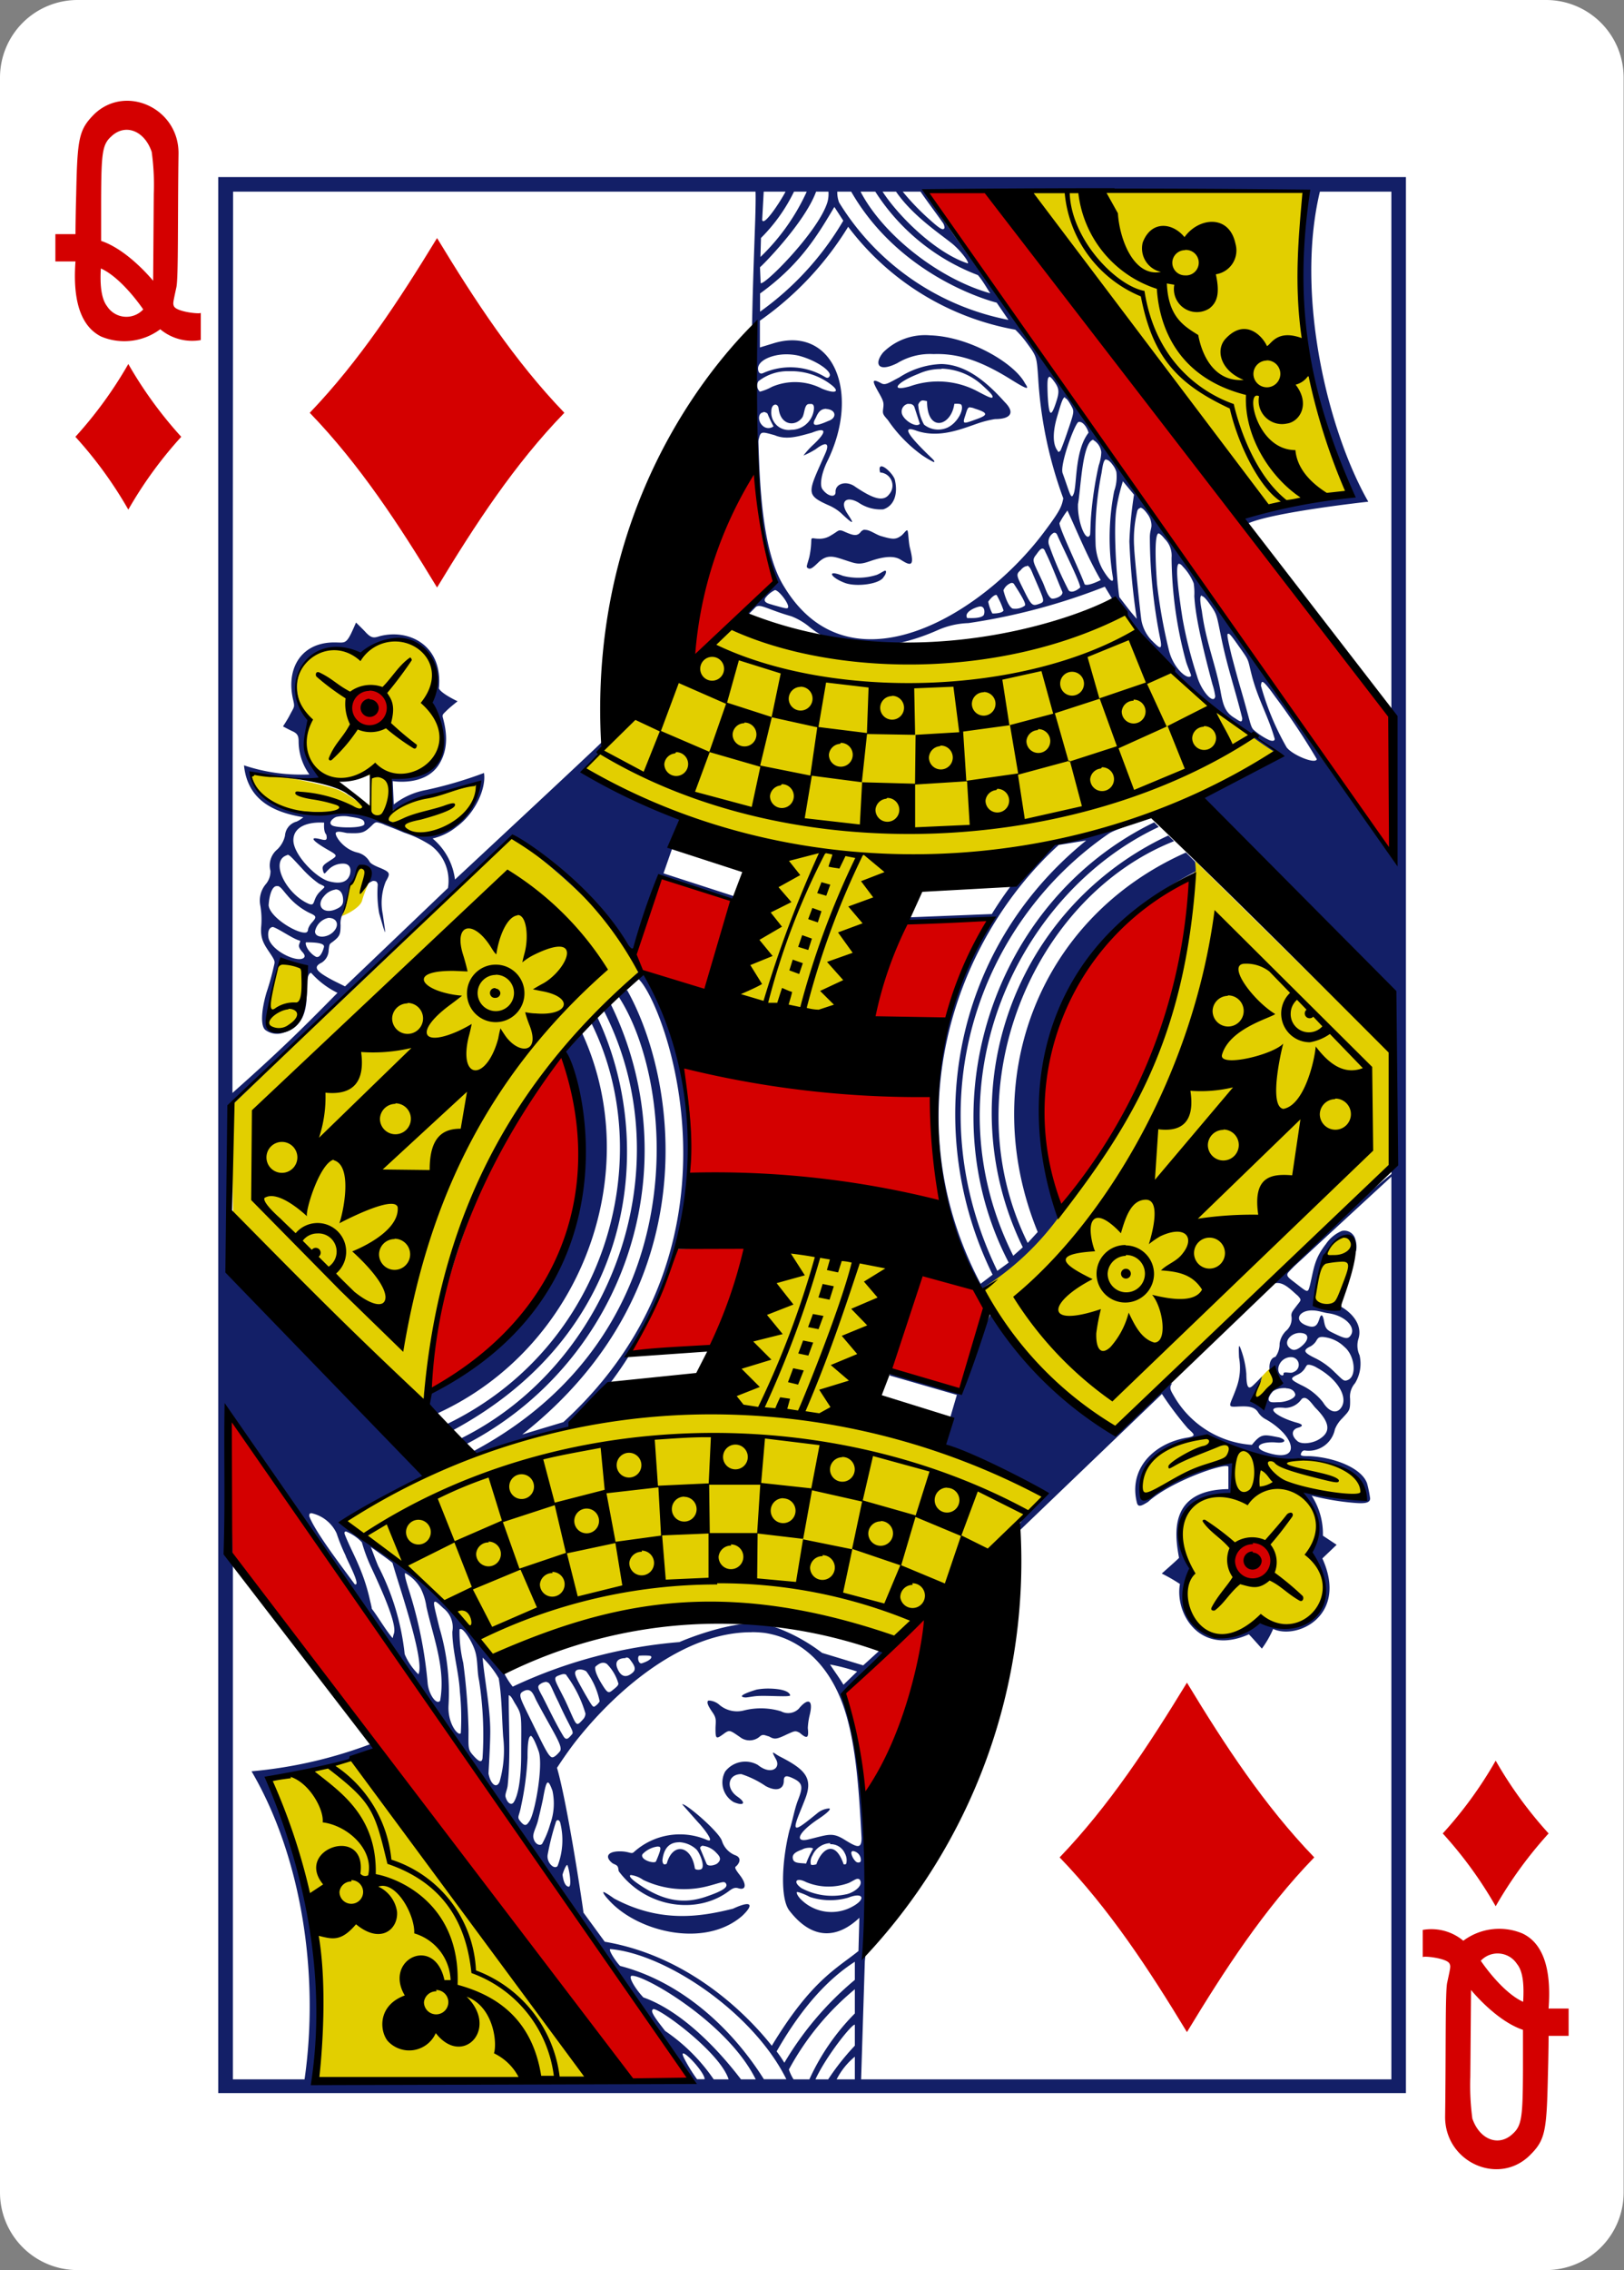 <svg xmlns="http://www.w3.org/2000/svg" viewBox="0 0 178.58 249.45"><rect x="0" y="0" width="178.58" height="249.45" fill="#808080" stroke="none"/><defs><style>.cls-1{fill:#fff;}.cls-2{fill:#e2cf00;}.cls-3{fill:#d40000;}.cls-4{fill:#131f67;}</style></defs><title>Asset 54</title><g id="Layer_2" data-name="Layer 2"><g id="svg8"><g id="layer1"><g id="g7107"><path id="rect7166-7" class="cls-1" d="M8.54,0H170a8.53,8.53,0,0,1,8.54,8.53V240.92a8.53,8.53,0,0,1-8.54,8.53H8.54A8.53,8.53,0,0,1,0,240.92V8.53A8.53,8.53,0,0,1,8.54,0Z"/><path id="path6307-8" class="cls-2" d="M112.36,21s20.28,29.39,27.16,34.61c.51.24,9-1.39,9-1.39-4.35-10.43-7.14-21.22-4.32-33.32Zm11.27,46.49c-14,4-27.94,7.67-43.1,1.22L64,84.78c-.14.41,20,9.13,20.33,8.11-9.87,26.63,5.52,31.47,15.32,2.17,12.83-1.68,28.22-3.42,40.94-12.28A60.52,60.52,0,0,1,123.63,67.52Zm-84.1,4.74c-5.3-3.26-9.45,3.45-5.57,6.8-.45,2-.61,4.87,1.28,6.15,1.74,1.1,5,0,5.44,0,0,0,.09,3.52-.18,3.51-.51,0-2.4-1.63-3.57-2-4-1.19-9.55-2-9.45-1.76s-.94,1.34,3.47,4.12c1.63,1,6.81-.13,10.93,1.17,2.51.79,4.76,2.06,6.12,1.4,3.6-1,5-5.69,4.76-5.66-.12-.14-10.87,2.78-9.86,3.29l0-4.09c4.24.47,8.06-2.61,3.9-7.89,3.1-3.09-1.24-10.46-7.24-5ZM57.19,91c-10.43,10.53-31.74,30.3-31.74,30.3L25.68,136,46.5,154.68c1.65-19.82,12.88-38.32,23.58-47.58C71.07,104.29,59.45,91.93,57.19,91Zm74.27,3.64c-1.57,12.19-3,28.81-23.63,47.29,3.58,6.11,8.13,12.32,14.68,15.28.46,1.05,18.92-19.15,30.28-28.7l-.06-12.94Zm-93,2.62c-.05.26-.81,3.47-1,3.38,0,.18,2.11-.78,2.35-1.66s.69-1.81.72-2C40.08,93.68,39.19,96,38.49,97.21Zm-7.72,8.52a17.58,17.58,0,0,0-1.2,7.32c3.7,1.85,4.7-5.86,3.71-6.6A9.82,9.82,0,0,0,30.77,105.73Zm114.05,35.35c-.34,1.53-.27,2,.42,2.29,1.19.52,1.73-.11,2.69-2.61.57-1.49,1.08-3.74.62-4.63-2.27-1.58-3.46,3.78-3.73,5ZM80.23,154c-15.16,2.41-30.32,3.89-42.36,13.31,1.35-.16,15.94,13.57,16.7,15.51,22.3-10.92,43.95-2.68,43.95-2.68l16.32-15.76c.63-.3-17.75-7.89-21.21-9.17,12.51-33.77-7.31-28.69-13.4-1.21Zm59.67-3.85a12.07,12.07,0,0,0-2.26,2.56l.78,1.26,2-2.2Zm-14.28,14.2c2.1-1,9.56-4.57,9.88-3.73l-.16,3.63c-1.14-.38-8.5.84-4.24,8.46-2.69,6.06,3.29,9.18,7.48,5.18,8.77,3,7.6-5.79,5.79-7.21,1.42-2.22-.37-6.95-1.26-7,0,0,7.66,1.73,6.91.36a6.53,6.53,0,0,0-2.47-2.83c-2-1.32-5.41-.84-8.2-1.43-3-.62-4.9-1.69-7.41-1.84-3.78.35-7.31,3.67-6.32,6.38ZM40.29,192.93l-10.55,2.83a65.46,65.46,0,0,1,4.88,33.09l30.62.16Z"/><path id="path6309-7" class="cls-3" d="M67.78,228.9c-13.43-19.22-25.88-37.51-42.41-57.66,0,0,0-7.79.07-15.52l50.78,73Zm27.2-31a78.9,78.9,0,0,0-2.24-11.78l9.27-8.76c-1,7.83-2.53,13.83-7,20.54Zm44.31-27.62c2.08,2.76-1.42,4.3-2.75,3.07C133.86,170.81,137.79,168.24,139.29,170.24Zm-91.92-17.4c-1.54,1,2.76-24.09,14.57-37C69.13,136.42,56.45,148,47.37,152.84Zm58.27-.09-7.85-2.12,3.7-11s7.57,1.73,7,4a84.59,84.59,0,0,1-2.8,9.11Zm-36.32-4.23a66.56,66.56,0,0,0,5.22-11.31l7.86-.16-4,10.9Zm47.28-15.43c-6.07-12.12,1.08-31.3,14.29-36.58A58.32,58.32,0,0,1,116.6,133.09Zm-40.8-3.44A63.52,63.52,0,0,0,75,116.83a152.43,152.43,0,0,0,27.61,3.69l1,11.61A126.47,126.47,0,0,0,75.8,129.65Zm20-17.68a59.92,59.92,0,0,1,3.6-10.52L109,101c0-.18-4.08,6.39-5,11.13-1.52-.16-8.12-.16-8.12-.16ZM77.71,109.1c-2.79-1-6.61-1.26-8.09-3.43l2.9-9.23,8.6,2.65Zm24.15-88L108.6,21S141,62.54,153.14,78.71c-.41,1.65.13,15.6.13,15.6C136.07,70.05,101.86,21.06,101.86,21.06ZM39.3,79.66c-2.87-2.9,1.61-5.2,3.25-3C43.87,78.45,41.06,81.43,39.3,79.66Zm36.78-7.44c.11-9.63,6.92-21.06,6.85-20.76-.08,0,1,9.41,2.28,12.38C84.85,64.36,76.4,72.82,76.08,72.22Z"/><path id="path6311-0" class="cls-4" d="M24,19.46V230H154.6V19.46Zm1.63,1.6H83.08s.06.83-.08,4.41c-.25,7.27-.55,14.89-.08,22.3a67.06,67.06,0,0,0,.4,7.64c.36,2.47.51,5.14,1.67,7.44.46,1.25.48,1.15-1.29,2.79a7,7,0,0,0-1.57,1.8s0,.24.1.14.72-.71.79-.79c.48-.57,1.28.16,4,.93A7.29,7.29,0,0,1,88.9,68.8c4.08,3.44,9.82,2.37,14.11.49a9,9,0,0,1,3.48-.82,68.17,68.17,0,0,0,15-4l.94,1.55a.64.64,0,0,1,.61.33c4.17,7.89,17.78,16.91,17.54,16.49l-8.9,4.94c.69.85,1.48,1.76,2.32,2.71l.14,0,0,.19c7.17,8,18.87,18.71,18.87,18.71V129a131.58,131.58,0,0,0-11.4,10.41c-1,1-1.71,1.57-1.33,1.59.91-.14,1.69.76,2.43,1.38.47.52.35.47-.19,1.19-.38.5-.52.65-.52,1a1.77,1.77,0,0,1-.61,1.7,2.45,2.45,0,0,0-.68,1.37,2.39,2.39,0,0,1-.46,1.46c-.67.14-.73,1.12-.61,1.56a1.41,1.41,0,0,1,.44,1.29c-1.34,1.46-2.75,2.72-1.85.69a6,6,0,0,0,.55-1.39s-.65.67-1,1c-.52.48-.71.2-.73-1.29a10,10,0,0,0-.72-3c-.11-.16-.13.13-.08,1.21a6.32,6.32,0,0,1-.27,3.27c-.67,1.92-1.15,2.19-.05,2.13s1.92-.08,2.37.55a2.21,2.21,0,0,0,.78.78,8,8,0,0,1,2,1.51c1.54,1.68,1.1,3.18-1.88,2.16-1.57-.54-.54-1.21,1.14-1.06,1,.1,1.22-.28.32-.56-1.67-.31-1.94-.49-3,.82a10.72,10.72,0,0,1-8.45-5.16c-.52-.88-.68-1.11-.31-1.61-1.9.64-4.23,3.87-5.86,5.38-4.77-2.72-10.67-7.62-14-13.19a80.34,80.34,0,0,0-3.65,8.89l-7.49-2.1-.09.16,7.41,2.14-.73,2.48c-.07.27-1.22,3.09-1.22,3.09l11.57,5.41c-1,1.76-2.78,2.36-3.07,4.26l16-15.34a36.23,36.23,0,0,0,2.84,3.77c.72.66.94.82.1,1-3.77.56-6.69,3.42-5.67,7.26.16.42.49.27,1.21-.18,2.5-2.28,8.62-4.38,8.83-3.85l0,2.45c-6.59.09-5.91,4.95-5.43,7.55,0,.06-1.9,1.73-1.9,1.73a18.13,18.13,0,0,1,2,1.15c-.58,3.24,2.18,7.94,7.58,5.53.47.48.91,1,1.43,1.57A11,11,0,0,0,140,179c2.68,1.22,8.26-1.5,5.41-7.75l1.57-1.5-1.51-1a7.72,7.72,0,0,0-1.23-4.39,28.59,28.59,0,0,0,4.41.76c1.16.11,2.13.14,2-.57a13.32,13.32,0,0,0-.32-1.54c-.56-1.64-3.46-2.84-6.28-3-.46,0-.95,0-1-.13s.14-.55.45-.49a2.94,2.94,0,0,0,3.29-2.33,3.51,3.51,0,0,1,.82-1.22c.81-.88.87-.86.85-2.13A2.22,2.22,0,0,1,149,152a4.11,4.11,0,0,0,.5-3.08,2.52,2.52,0,0,1-.13-1.78c.47-1.46-.57-2.8-1.93-3.57-.8.57-2,.12-2.92-.31-.31-.16,1.06-8.11,3.89-7.4.47.29.66,1.67.63,1.7.13,0,.2-.82,0-1.36a1.25,1.25,0,0,0-1.48-.94,3.92,3.92,0,0,0-1.75,1.43c-1.32,1.68-1.33,2.76-1.77,4.56-.22.84-.24.79-1.41-.12-.84-.66-1.25-.87-1-1.26.13-.17.68-.72.68-.72L153,129.3v99.19H94.69l.41-13c1.08-8.93-.83-27.69-2.27-29.45,1.11-1.26,4.57-4.29,4.38-4.42l-.46-.28L94.92,183l-4.52-1.37a19.39,19.39,0,0,0-5.93-3.09c-3.33-.86-9.74,1.87-9.75,1.9a53.12,53.12,0,0,0-18.34,4.9,8.26,8.26,0,0,1-1.05-1.71c-5.28-7.37-10.48-11.5-17.57-16.54l9-5L25.45,139.8l-.19-18.11L56.11,92.12c.18-.51,9.84,6.84,13.44,12.82a71.85,71.85,0,0,1,3-8.45c.12-.26,6.14,2.23,7.93,2.34a.68.68,0,0,0,.48-.27l-8-2.59,1.63-4.67s.56-1.27-.08-1.48c-3.62-1.17-7-3.25-10.49-5,0,0,1.62-1.81,1.64-1.89s.68-1,.52-1.38c-1.76,1.72-16.15,15.1-16.15,15.1a7,7,0,0,0-2.46-4.51,6.56,6.56,0,0,0,2.65-1.3c2.11-1.54,3.26-4.29,3-5.9A44.94,44.94,0,0,1,46.9,86.8a8.09,8.09,0,0,0-3.6,1.6l-.12-2.57s3.41.6,5-1.69c1.36-2,.8-4.24.49-5.39,0-.26,0-.23.55-.77.43-.4,1.1-.92,1.1-.92s-1.76-.81-2.06-1.41c.48-4.75-3.31-6.59-6.51-5.74-.6.18-.89.29-1.6-.5-.1-.12-1-1-1-1s-.38.88-.57,1.26c-.63,1.24-.8.87-2.15.93-3.44.17-5,3-4.18,6.36.18.8.1.68-.42,1.69-.27.51-.71,1.17-.71,1.17s.63.35,1.06.54c.62.29.66.61.66,1.24a6.23,6.23,0,0,0,1.18,3.5,19.77,19.77,0,0,1-7.19-1c.38,3.75,3.14,5.15,6.52,5.7a2.91,2.91,0,0,1-.73.48,1.71,1.71,0,0,0-1.28,1.55,3,3,0,0,1-.85,1.51,2.28,2.28,0,0,0-.75,2.35,2.17,2.17,0,0,1-.54,1.5,2.81,2.81,0,0,0-.58,2.29,9,9,0,0,1,.11,2.26c-.15,1.56.41,2.15,1.12,3.24.46.72.36.73.25,1.25a28.4,28.4,0,0,1-.79,2.82c-.62,2.11-.64,3.71-.14,4.12a2.13,2.13,0,0,0,2,.31c3-.93,2.47-3.87,2.63-5.84.08-.51.26-.76.42-.73a9.45,9.45,0,0,0,2.89,2.19c-4,4.06-6.52,6.54-11.55,11Zm58.35,0h2.4c-.51,1-2.4,3.9-2.57,3.11Zm3.33,0h1.4a23.42,23.42,0,0,1-5.09,7.18l.06-2.09a18.76,18.76,0,0,0,3.63-5.09Zm2.41,0h1.38A3.43,3.43,0,0,1,91,22.17c-1,3.39-7.55,9.82-7.36,8.85l-.07-1.66c0,.08,4.88-4.78,6.17-8.3Zm2.37,0h1.51c4.94,8.6,13.78,11.62,16,12.2l1.29,1.89a28.16,28.16,0,0,1-18.62-12.9A3.12,3.12,0,0,1,92.07,21.06Zm2.56,0h1.6a23.2,23.2,0,0,0,11.28,9.17c.55.61,1.14,1.71,1.37,2C103.35,30.69,97.15,25.9,94.63,21.06Zm2.42,0h1.46c1.76,2.55,4.52,4.41,6.07,5.63.84.65,1.94,2,1.84,2.26C103,27.85,98.91,23.91,97.05,21.06Zm2.23,0h1.92c.82,1.19,1.56,2.15,2.42,3.37a1,1,0,0,1,.22.61c-.13.34-.52.09-1.59-.87a26.22,26.22,0,0,1-3-3.11Zm2.53,0h41.8c-1.06,11.66-1.25,20.67,4.79,32.76-1.09,1.15-9.3,1.47-11.89,2.83,0,.33.66.89.66.89,2.71-1.26,13.27-2.41,13.27-2.41-4.42-7.72-8.06-22.68-5.32-34.07H153V77.32s.09,10.69.32,16.8c-4.06-5.26-9.28-12.46-12.8-17.91-4.26-6-9-13.06-13.87-19.67-1.44-2.08-3.49-4.79-5.16-7.22-2.62-3.76-4.79-6.68-7.51-10.73-2.91-4.19-5.69-8-9.15-12.85C101.94,21.59,101.81,21.06,101.81,21.06ZM91.73,22.71l1,1.54a32.51,32.51,0,0,1-9.15,10l0-2c4.42-3.19,6.33-6.4,8.21-9.58Zm1.55,2.23h0a29.57,29.57,0,0,0,18.37,11.29A11.51,11.51,0,0,1,113,37.81c1,1.37,1,1.43,1.16,3.69a46,46,0,0,0,2.76,13.26c-.17.88-.32,1.32-2,3.56-6.87,9.3-21.52,18.1-28.73,6.09-2.4-3.85-2.64-11.23-2.79-15.83,0,0,0-.32.06-.41.18-.84.41-.7,1.72-.35,1.32.57,2.69.11,4.09-.27,1.59-.64,1.72-.15.19,1.29a9.07,9.07,0,0,0-1.11,1.22,9.38,9.38,0,0,0,1.35-.7c1.23-.94,1.52-.58,1.06.45-1.93,4.37-2.27,4.54.44,5.75a5,5,0,0,1,1.27.81c1.85,1.75,1.19.81.67,0-.8-1.26-.08-1.92,1.27-1.14a4.29,4.29,0,0,0,2.72.74c1.25-.41,1.63-1.78,1.26-3.29-.29-.83-2-2.3-1.61-.76a1.44,1.44,0,0,1,1,2.39c-.67.91-1.87.42-3.7-.8-1-.76-2.25-.37-2.2.57,0,.63-.86.49-1.44-.32-.33-.44-.11-1.73.5-3,3.81-7.68.6-15.12-6-13l-1.38.42,0-2.94a34.83,34.83,0,0,0,9.72-10.34Zm9,11.91a6.53,6.53,0,0,0-5.16,1.87c-1,1.2-.64,2.27,1.54,1.19a6.94,6.94,0,0,1,4-1c2.75-.1,5.22.78,8.28,2.65,2,1.25,2.31,1.34,1.77.56C111.56,39.92,106.64,37,102.3,36.85ZM86.24,38.94a6.09,6.09,0,0,1,1.56.14c1.91.48,3.74,1.74,3.42,2.26-.11.19-.23.23-.47.1A7.37,7.37,0,0,0,83.91,41c-.35.15-.55-.09-.55-.51C83.36,39.65,84.76,39,86.24,38.94ZM103.53,40a9.09,9.09,0,0,0-4.64,1.47c-1.14.59-1.53.91-2,.64-1.16-.63-.92-.13-.2,1.14.51.9.5,1.08.43,1.63s-.07.63.51,1.27a15.52,15.52,0,0,0,3.79,3.89,11.29,11.29,0,0,0,1.24.73c.16,0,.1-.13-.19-.41-2.09-2-3.73-3.81-1.61-3,2.47.8,4.82-.2,6.74-.86a11.74,11.74,0,0,1,1.82-.45c1.78,0,2.2-.74,1.06-1.87C108.07,41.48,105.92,40.07,103.53,40Zm0,.51A6.89,6.89,0,0,1,108,42.32c.8.73,1.22,1.14,1.14,1.33s-.7-.15-1.73-.69a9.24,9.24,0,0,0-7.32-.52c-2.27.66-1.6-.39.93-1.37a5.86,5.86,0,0,1,2.52-.52Zm-16.74.28a7.21,7.21,0,0,1,4.74,1.59c.85.72.23.89-1.14.33a6.45,6.45,0,0,0-5.51-.2,5.68,5.68,0,0,1-1.32.53.91.91,0,0,1-.16-1.15,5.25,5.25,0,0,1,3.39-1.1Zm28.58.6q.18,0,.6.6c.52.73.54,1.1.11,2.37-.53,1.56-.74,1.31-.87-.87C115.16,42.12,115.15,41.42,115.4,41.43Zm1.72,2.35c.19,0,.42.32.79,1,.26.51.2.66-.6,3-.34,1-.66,1.78-.67,1.78-.24.2-.21.18-.32,0-.57-.73-.53-2.16,0-3.88.38-1.3.58-2,.84-2ZM101.49,44a3.4,3.4,0,0,1,.45.08c0,3.49,2.66,2.79,3,.3,0,0,.67-.06.77.1.32.52-.42,2-1.53,2.51a2.49,2.49,0,0,1-2.57-.33,5.29,5.29,0,0,1-.64-2.19C101.11,44.12,101.3,44,101.49,44Zm-12.32.39c.22,0,.31.11.34.4A2.51,2.51,0,0,1,87,47.23a1.91,1.91,0,0,1-2.18-2.06c0-.83.72-.94.8-.28.23,1.9,1.85,2,2.59,1,.28-.41.22-1.42.7-1.49Zm10.71,0H100a.53.53,0,0,1,.57.4l.58,1.78c-.43.51-2-.52-2-1.3A.86.86,0,0,1,99.88,44.37Zm6.79.38a1.39,1.39,0,0,1,.49.12c1.49.47,1.53.7.26,1.16-1.52.55-1.62.62-1.26-.44C106.35,45,106.41,44.76,106.67,44.75Zm-15.81.17c1.1.07,1.2,1,.22,1.32-1.44.64-1.93.59-1.37-.35C90,45.22,90.29,44.93,90.86,44.92Zm-6.92.33a.77.77,0,0,1,.45.17,13.79,13.79,0,0,0,.67,1.41.92.92,0,0,1-1.12,0c-.69-.55-.57-1.52,0-1.53Zm34.76,1.09c.43,0,.87.68,1,1.19-1.5,1.93-1.27,5.54-1.61,6.63-.31.88-.4.12-1.24-2.18-.34-.92,1.36-5.53,1.75-5.63Zm1.53,2a1.76,1.76,0,0,1,.87,1.32,4.83,4.83,0,0,1-.28,1.46,39.76,39.76,0,0,0-.86,5.8c-.06.93-.06,1.77-.1,1.85-.45.89-1.4-1.5-1.32-3.4C118.84,53.84,119,48.53,120.23,48.32Zm1.39,2.15c.16,0,.39.1.73.57a2.27,2.27,0,0,1,.41.78,4.71,4.71,0,0,1-.24,2.1,26.54,26.54,0,0,0-.14,9.51c.1.69-.38.34-1.11-.86a6.43,6.43,0,0,1-.79-2.64,33.82,33.82,0,0,1,.65-8C121.25,51.19,121.34,50.54,121.62,50.47Zm1.87,2.39,1.21,1.46a44.23,44.23,0,0,0-.51,5.13A77.46,77.46,0,0,0,125,68c-.74-.83-1.09-1.32-1.9-2.37-.09,0-.79-7.16-.31-9.91a21.07,21.07,0,0,1,.69-2.84Zm1.89,2.89c.21,0,.46.22.79.68a2.13,2.13,0,0,1,.45,1.26c0,.37-.18.66-.18,1.32a57.89,57.89,0,0,0,1.17,11.29c.24,1.29-.23.76-1,0a4.31,4.31,0,0,1-1.08-2.09c-.08-.21-.82-7.51-.81-8.06a13.17,13.17,0,0,1,.35-4.08q.12-.26.3-.27Zm-8,.31c1.18,2.57,2.24,5.19,3.66,7.64,0,0-1.41.73-1.77.47-.59-1.62-2.73-6-2.77-6.72a9,9,0,0,1,.88-1.39ZM95.11,58.19a.75.75,0,0,0-.5.31c-.42.5-.92.29-1.94-.16-.52-.16-.44,0-1.31.5A2.31,2.31,0,0,1,90,59.2c-.58,0-.79-.21-.79.2A9.73,9.73,0,0,1,89,61.19c-.19.73-.35,1.05-.25,1.17.3.28.55.11,1.18-.5,1-1,1.74-.72,2.9-.34,1.32.43,1.59.58,2.8.16,1.71-.6,2.74-.6,3.42-.17,1.17.75,1.53.71,1-1.34-.15-.66-.16-1.68-.26-1.86s-.41.37-.72.58c-.59.41-.9.4-2.25,0-.6-.2-1.25-.73-1.79-.66Zm20.78.35c.13,0,.25,0,.36.23.52,1.23,2.59,5.33,2.53,5.79-.41.37-1,.63-1.27.31a38,38,0,0,1-2.18-5.05A1.13,1.13,0,0,1,115.89,58.54Zm11.49.07c.14,0,.45.29.68.59a2.59,2.59,0,0,1,.77,2.09,44.52,44.52,0,0,0,1.59,11.41c.2.66.59,1.46.55,1.57-.35.51-2-.85-2.46-2.93a59.4,59.4,0,0,1-1.28-7.17C127,61,127,58.78,127.38,58.61Zm-12.77,1.67c.13,0,.24.08.34.37.59,1.16,1.34,3.15,1.85,4.34.23.52-1,.93-1.22.75-.47-.35-.69-1.34-1-1.94-1-2.16-1.16-2.2-.62-2.87.21-.3.45-.63.65-.65Zm15.1,1.7c.09,0,.2.08.35.27a5.66,5.66,0,0,1,1.2,1.84,6.87,6.87,0,0,1,.07,1.42c.11,1.88.6,4.45,2,9.71a7.11,7.11,0,0,1,.3,1.29c-.14,1-1.55-.6-2-2.22a47.09,47.09,0,0,1-1.6-6.35c-.53-3.44-.82-6-.36-6Zm-16.77.17c.34.07.52.67.76,1.22,1.18,2.75,1.27,2.74.53,3s-.83.15-1.75-1.72c-.67-1.36-.8-1.54-.24-2a1.24,1.24,0,0,1,.54-.42.3.3,0,0,1,.16,0Zm-15.6.56c-.14,0-.53.3-.93.46a6.78,6.78,0,0,1-3.74.1c-1.87-.75-1.34.22.31.81,1.27.43,3.81.1,4.2-.7C97.42,63.12,97.51,62.71,97.34,62.71Zm13.86,1.35a.3.3,0,0,1,.29.1c1.05,1.62,1.37,2.27,1.19,2.4a1.77,1.77,0,0,1-1.34.31c-.43-.21-.8-1.21-1-2a1.45,1.45,0,0,1,.85-.81Zm-26,.78c.47,0,1.68,1.65,1.44,1.94-.07.16-.53,0-1.6-.29-.35-.13-1.16-.23-.9-.75A2.86,2.86,0,0,1,85.22,64.84Zm24.28.54a.2.2,0,0,1,.11,0,8.89,8.89,0,0,1,.76,1.7c-.11.29-.9.35-1.23.33a4.63,4.63,0,0,1-.45-1.29C108.79,65.92,109.21,65.42,109.5,65.38Zm22.69.13h0c.17,0,.46.3.89.92.81,1.16.7,1.08,1.28,3.86.66,3.16,1.46,5.4,2.26,8.63,0,.53-.21.39-.8,0-1-.59-1.29-1.25-1.59-3-.52-2.83-1.62-5.44-2.05-8.78-.22-1.1-.24-1.7,0-1.7ZM107.8,66.64c.57,0,.49.86.33,1-.42.37-1.57.26-1.77.28C105.92,67.23,107.42,66.66,107.8,66.64Zm27.3,3c.17,0,.62.66,1.46,1.85s.64,1,1.12,2.84c.69,2.6,1.83,4.48,2.49,6.87,0,.27-.33.24-.64.11a7.3,7.3,0,0,1-1.69-1.12c-.36-.39-.35-.88-1.41-4.51-.38-1.31-.47-1.65-1-3.64-.39-1.66-.57-2.42-.38-2.4Zm-88,7.77c2.76,5.09,1.73,7.35-4.2,8-.43-.06,0,2.61,0,3.8,3-1.7,6.57-2.1,9.89-3.17-.91,2.89-2.49,6.18-7.29,5.67-5.13-3.88-10.91-1.55-14.92-3.13a5.24,5.24,0,0,1-3-3.65c2.61.26,5.56.82,8.09.64-2.77-2.14-2-5.09-1.57-6.44-3.29-4-.53-8.68,4.17-7.62a9.84,9.84,0,0,1,1.44.58c5.37-4.68,9.78.67,7.46,5.27Zm91.7-2.48c.19,0,.6.48,1.43,1.64a75,75,0,0,1,4.57,6.85c-.11.6-2.68-.44-3.32-1.3a29.2,29.2,0,0,1-2.82-6.76C138.68,75.09,138.72,74.94,138.82,74.93ZM38.44,89.74c1.29.19,1.65.3,1.63.8S37,91,36.52,90.7s.1-.8.45-.93A3.64,3.64,0,0,1,38.44,89.74Zm88.48.62c-17.77,8.63-25,31.12-16,48.38l-1.25.91c-8.91-18.36-2.28-38,12.19-48,.58-.42,1.88-.74,2.48-1.14,0,0-5.9,1.35-7.9,2.13a4.9,4.9,0,0,0-2.88,1.8,40.5,40.5,0,0,0-4.5,6l-9.29.37v.34l9.12-.21c-9.39,15.5-7.08,30.25-1.29,40.57l.21.19a30.39,30.39,0,0,0,8.52-7.83c-5.27-17.06.39-30.47,15.16-38.12a7.92,7.92,0,0,0-.08-1.07l-1-1c-16.41,7.29-23,25.31-16.3,41.7l-1.1,1.2c-8.36-16.9.52-38,16.1-44.15l-.64-.62a33.63,33.63,0,0,0-16,45.25l-1.05.93c-9.44-18.8.46-39.85,16-47.12Zm-91.27,0s-.12,1,.23,1.35c.16.71-.1.64-.7.49-1.5-.36-.33.5.89,1.19s1,.65,0,1.32c-.7.45-.63.62-.54,1,.14.51.24.17.54-.1a2.22,2.22,0,0,1,1.65-.71c.82,0,.9.66.76,1.18-.33,1.08-1.44,1-2.35.75-1.48-.44-3.91-3-3.87-4.54s1.75-2,3.4-1.89Zm5.79,0h0a3.32,3.32,0,0,1,.89.29c.57.22,1.3.5,2.09.84a12.4,12.4,0,0,1,2.94,1.4,4.85,4.85,0,0,1,1.9,4.69L37.94,108.39l-1.25-.62c-1.9-1-2.36-1.49-1.3-2a1.66,1.66,0,0,0,.75-1.38c.1-.73.06-.61.5-.94.76-.59.8-.83.81-1.8a2.23,2.23,0,0,1,.3-1.34c.57-1.11.32-2,.78-3.07.62-.62.92-2.3,1.47-1.83s.34,1.36.37,1.76A3.13,3.13,0,0,1,41,96.8c.24,0,.47,0,.54.4a12.44,12.44,0,0,0,.16,3.18c.85,2.91.73,2.5.39.08a6.27,6.27,0,0,1,.33-3.59c.5-.87.53-1-.55-1.47-.4-.16-1.09-.44-1.23-.72a2.1,2.1,0,0,0-1.35-1c-1.63-.39-2.58-2-2.34-2.2s.81,0,1.22.06c1.49.06,1.8,0,2.46-.59.35-.3.51-.57.79-.59Zm78,2c-15.22,12.34-17.89,32.3-10.29,47.71l-1.32,1c-9.54-18.07-3.13-37.56,8.59-48.22ZM31.58,93.92c.27,0,.56.37,1.63,1.51a11.14,11.14,0,0,0,1.86,1.67c.89.43.7.25,0,1-.76.87-.34,1.59-1.25,1.16-2.36-1.12-4-4.4-2.49-5.19a.93.93,0,0,1,.3-.11ZM30.4,97.37l.18,0c.3.07.65.62,1,1A7.49,7.49,0,0,0,34,100.3c.83.37.85.46.27,1.11a1.93,1.93,0,0,0-.39.67c0,.16-.06.36-.24.39-.92.18-4-1.68-4.1-3C29.62,98.3,29.93,97.41,30.4,97.37Zm6.49.36c.53,0,.85.46.84,1.23,0,.53-.3.75-.91,1-1.3.49-2.1-.45-1.19-1.48a2,2,0,0,1,1.26-.73Zm-.79,3.13c1,0,1.26.84.54,1.55s-2,.68-2-.06a1.89,1.89,0,0,1,1.49-1.49Zm-6.09,1c.67.2,2.28,1.37,3,1.51,0,.39-.43.5.24,1.24.3.33.33.56.07.7-.82.44-3.62-.93-3.81-2.34-.09-.69.13-1.08.51-1.11Zm3.67,1.69c1,0,2.06.07,1.94.53s-.43,1.23-.87,1.06a2.07,2.07,0,0,1-.57-.44c-.52-.5-.66-1.16-.5-1.15Zm-3,2.31a3.13,3.13,0,0,1,2.66.76c.77,1.93-.24,6.14-2,6.56-.67.16-1.46.41-2-.8A50.18,50.18,0,0,1,30.67,105.85ZM70.85,107a1.9,1.9,0,0,0-.63.59c2.81,2.56,13,29.24-8.27,48.68l-4.52,1.36c20.46-16.1,17.05-39,11.53-48.83a1.45,1.45,0,0,0-.9.77c6.23,9.62,8.56,36.78-16,49.9l.11.12a1.68,1.68,0,0,0,.27.27c0-.35,11.07-3,10.29-3.1C73,147.61,82,125.89,70.85,107Zm-3.7,3.32c-.51.53-.56.46-.73.78,8.85,17.42.63,38.85-15.71,46.95l.6.62a36.41,36.41,0,0,0,15.84-48.35Zm-1.45,1.48c-.39.26-.44.26-.65.67,7.35,14.88,1.59,35.53-15.87,44l.66.68c20.35-11,22.24-31.82,15.86-45.35ZM64,113.54a22.09,22.09,0,0,1-2.08,2.21c2.2,1.67,7.42,26.28-14.69,37.17,0,.79-.67,1.48.79,2.43,16-7.27,23-26.6,16-41.81ZM144.34,144c.59,0,1.12.22,1.67.3,2,.25,3.28,1.71,2.39,2.59-.3.29-.7.13-2-.51-.59-.29-.69-.56-.81-1.22s-.3-.87-.5-.25-.42,1-1.1.84C142.08,145.25,142.8,143.94,144.34,144ZM143,146.47c1,.05.93.74.23,1.37s-1.11.6-1.48.22C141.1,147.41,142,146.42,143,146.47Zm2.44.44a3.86,3.86,0,0,1,2.39,1.09c1.15.95,1.41,3.25.36,3.65-.44.17-.51,0-1.45-.89a8,8,0,0,0-2-1.46c-1.37-.66-1.55-.91-.62-1.36a1.78,1.78,0,0,0,.57-.52c.23-.39.31-.51.74-.51ZM142,149.13a.84.84,0,0,1,.23,1.64c-.25.2-1-.09-1.09.13.06.39-.34.22-.41.08a.91.91,0,0,1-.17-.59,1.41,1.41,0,0,1,1.44-1.26Zm1.78.84H144a2.28,2.28,0,0,1,.81.32c2.32,1.27,3.46,3.27,2.67,4.39-.51.74-1.35.46-2-.59a6.5,6.5,0,0,0-2.4-1.89c-1.25-.64-1.27-.73-.37-1.16a1.8,1.8,0,0,0,.82-.74c.16-.28.21-.33.32-.33Zm-2.36,2.59c.43,0,.86.17,1,.61s-.93.9-1.8.91c-.45,0-1,.1-1.1-.22s.31-.83.49-1a2,2,0,0,1,1-.32,3,3,0,0,1,.43,0Zm2.1,1.06c.44.1.91.87,1.15,1.1,1.75,1.76,1.55,2.71.41,3.42-.78.49-2,.61-2.43.2-.67-.57-.65-1.24.08-1.45s.43-.42-.21-.58c-2.27-.65-3.67-1.86-1.2-1.6a2.23,2.23,0,0,0,1.77-.92.42.42,0,0,1,.43-.17ZM25.12,155.4l51.07,73.09H34.92c1.45-11.63-1.46-24.53-5.32-33a120.53,120.53,0,0,0,12.2-2.93L41,191.55a49.31,49.31,0,0,1-13.34,3.09c5.51,9.4,7.48,22.36,5.83,33.85H25.61V171.75Zm107.46,2.48c3.53,1.09,6.9,2.8,10.17,2.54a11.29,11.29,0,0,1,5.4,1.24c1.18.56,1.8,2.65,1.8,2.65-1.86,1-7.62-.77-7.62-.77,3.66,2.35,2.37,6.7,1.59,7.23,5.05,6.39-2.8,9.67-5.29,7.37-3.69,3.67-10,.6-7.58-5.46,0,0-4.63-8.87,4.5-8.27,0,0,.16-3.59-.1-3.75-3.06-.25-6.74,2.39-9.8,4-.91-4.77,3.64-6.07,6.93-6.8Zm-98.32,8.4a4,4,0,0,1,2.75,2.2,20.76,20.76,0,0,0,1,2.47c0,.2,1.78,3.42,1,3.14-1.55-2.12-4.32-5.71-5-7.47,0-.23,0-.33.23-.34Zm3.77,2a5,5,0,0,1,1.76,1.19,18.08,18.08,0,0,0,1.06,2.83c1.11,2.39,2.81,6.12,2.47,7.19-.12.35-.12.52-.16.5-.79-.93-1.54-2.25-2.28-3.22,0-.08,0-.13-.18-.86-.76-3.46-2-5.28-2.79-7.31C37.84,168.39,37.9,168.3,38,168.3ZM40.78,170c.15.1,2.17,1.53,2.38,1.74.72,2.56,3.59,10.77,2.85,12.24a6.72,6.72,0,0,1-1.51-2.21,27.3,27.3,0,0,0-2.91-9.68c-.37-.88-.67-1.76-.81-2.09Zm3.81,2.88a4.51,4.51,0,0,1,1.68,1.68,6.59,6.59,0,0,1,.62,2c.74,3.34,2.14,6.74,1.51,10.32-.39.53-1.25-.68-1.37-1.88a47.38,47.38,0,0,0-2.14-10.51c-.27-.9-.48-1.61-.3-1.64ZM47.85,176c.14,0,.42.26.89.71a2.65,2.65,0,0,1,1,2.59c0,2.09.73,4.48.83,6.6a28.29,28.29,0,0,1,.1,4.55c-.26.37-1.44-1-1.35-3a24.9,24.9,0,0,0-1-8.58c-.48-2-.73-2.81-.52-2.85h0Zm2.81,3c.34,0,1.16,1.22,1.54,2.3s.23,2.28.48,3.36a38.94,38.94,0,0,1,.38,8.54c-.08.56-.44.33-.93-.2-.71-.78-.61-.8-.61-2.95a68,68,0,0,0-.58-7.32,14.71,14.71,0,0,1-.41-3.63c0-.08.06-.11.13-.1Zm32,.35a12.08,12.08,0,0,1,1.47.09c3.69.59,6.64,3.11,8.32,7.26s2,10,2.29,15.28c0,1.27-.54,1-1.9.16s-1.81-.52-4,0c-1.36.31-1.24-.62,1-2.16.76-.49,1.64-1.16,1.35-1.26a2.27,2.27,0,0,0-1.32.53c-2.19,1.78-2.78,2.21-2.15.49.16-.44.67-1.65.88-2.23.79-2.17-.12-3.1-2.82-4.48-.68-.34-1.12-.91-.45.29.56,1-.58,1.77-2,.62a2.79,2.79,0,0,0-3.59.73,2.5,2.5,0,0,0,.93,3.35c1.07.46,1.47.13.43-.59-1.33-.92-1.07-2.48.42-2.48a10.53,10.53,0,0,1,2.67,1.31c1.18.64,2,.37,2-.58,0-.64.37-.59,1.15-.2,1,.51.93,1,.37,2.43-.37,1-.55,2.16-.9,3.21-.88,3.56-1,7.58,0,8.84,2.59,3.34,5.34,3,7.69.78l-.1,3.65c-2.4,1.93-5.2,3.25-9.53,10.41-1.51-1.9-8-9.67-18.37-11.43l-2.34-3.2c0-.2-1.74-11.92-2.91-15.91,0,0,1.29-2,2.45-3.4,4.37-5.4,11.57-11.53,18.94-11.5Zm-11.25,2.6c.37,0,.36.44-.82.82-.4.12-.53-.68-.31-.83a7,7,0,0,1,1.13,0Zm-2.62.2a.43.43,0,0,1,.44.15c.56.72.79,1.15.28,1.55-.68.56-1.29.42-1.67-.65-.24-.77.33-1,1-1Zm-15.72,0a10.78,10.78,0,0,1,1.77,2.27c.35,2.08.34,4.24.49,6.43a12.63,12.63,0,0,1-.39,4.93c-.35.83-1,.26-1.22-.88,0-.28.19-3.1.19-4.65,0-2.67-.68-6-.84-8.1Zm13.67.7A5,5,0,0,1,68,185c0,.21-.22.39-.63.72s-.53.35-1-.36c-.71-1.1-1-1.83-.9-2.21.45-.41.87-.58,1.27-.3Zm24.51.05a22.14,22.14,0,0,1,3,.78l-1.5,1.45c-.44-.74-1-1.49-1.48-2.23Zm-27.71.58a1.22,1.22,0,0,1,.93.18,8.13,8.13,0,0,1,1.47,3.3,1.72,1.72,0,0,1-.59.58c-.19.05-.35-.27-1-1.37-1.08-1.92-1.4-2.46-.83-2.69Zm-1.25.62a13.12,13.12,0,0,1,2.09,4.2,1,1,0,0,1-.22.58c-.91,1-.68.82-2-2-1.14-2.3-1.44-2.52-.69-2.78C61.74,184,62.06,183.86,62.29,184.06Zm-2.17.75c.4,0,.51.66,1.28,2.17,1.29,2.86,1.78,3.26,1.49,3.57s-.58.77-.92.22c-.78-1.27-1.55-2.89-2.28-4.32-.58-1.06-.63-1.19-.26-1.45A1.31,1.31,0,0,1,60.12,184.81Zm24.48.7a7.1,7.1,0,0,0-1.39.11c-.49.14-2.44.76-1.25.87.25,0,.86-.13,1.29-.16,1.21-.08,3.73.15,3.64-.09-.15-.54-1.29-.71-2.29-.73ZM59.05,187c1.89,3.54,2.86,4.86,2.54,5.42-.27.34-.69.77-.93.67-.4-.16-.93-1.33-2.24-4s-1.5-2.93-.8-3.28C58.51,185.39,58.7,186.38,59.05,187Zm-3.11-.71c.25,0,.51.59.65.82.85,1.37.73,1.19.72,5.67,0,2.79-.36,4.57-.82,5.26-.25.36-.68.14-.89-.56-.1-.32.18-.8.23-1.31C56.16,192.86,55.93,189.5,55.94,186.33Zm22.06.58c-.09,0-.16,0-.18.09-.08.22.09.57.56,1.25s.3,1,.3,1.77c0,1.07.07,1.15.81.61s.71-.51,1.87.28a1.71,1.71,0,0,0,2.13,0c.4-.37.54-.2,1.07-.06.58.32.75.37,2-.24.84-.37.88-.42,1.38-.16.88.78,1,.5.89-.52a7.35,7.35,0,0,1,.21-1.45c.44-1.8-.27-1.82-1.21-.67a1.65,1.65,0,0,1-1.94.28,7.66,7.66,0,0,0-4.07-.1,3,3,0,0,1-2.78-.67,1.92,1.92,0,0,0-1-.41Zm-19.66,3.87c.18,0,.47.52.89,1.69.54,1.52-.4,6.81-1,7.67-.31.46-.5.73-1.12-.11-.25-.37,0-.48.19-1.52a32.56,32.56,0,0,0,.71-5.33C58,191.64,58.12,190.83,58.34,190.78Zm1.9,5.13c.14,0,.29.31.51.91a6.67,6.67,0,0,1-.24,3.64,10.24,10.24,0,0,1-.85,2.11c-.14.36-.83.23-1-.56-.12-.5.3-1.12.5-1.92s.43-1.82.54-2.33c.22-1.25.37-1.87.56-1.85ZM75,198.25h0l0,0s1.44,1.63,1.84,2.08c.2.18,2,2.33.87,1.84a7.55,7.55,0,0,0-8,1.34c-.25.25-.46,0-1.21-.06-1.56-.11-2.12.5-1.18,1.27.15.12.45.17.58.36s.09.48.16.57c3,4,8.57,4.78,12.07,2.17.44-.33.68-.45,1.09-.32.82.24.89-.45.17-1.4-.31-.41-.7-.89-.47-1,.44-.38.66-1-.11-1.25a2.5,2.5,0,0,1-1.43-1.58c-.35-1-3.77-3.94-4.29-4ZM61.33,200c.15,0,.24.19.26.23a7.89,7.89,0,0,1-.28,4.82c-.37.44-1.22-.39-1.09-1.23a29.15,29.15,0,0,1,.94-3.71A.34.34,0,0,1,61.33,200Zm13.34,2.43a3,3,0,0,1,1.89.78c.32.3.89,1.56.66,2.06-.07.25-.75.24-.81.05-.37-2.55-2.44-2.92-3.09-.54,0,0-.43.36-.48-.34.14-1.35.78-2,1.83-2Zm16.62.22h0a1.7,1.7,0,0,1,1.61,1,1.58,1.58,0,0,1,.16,1.12c-.07.16-.29.09-.29.09-1-2.88-2.48-1.55-3,0,0,0-.54.17-.61,0a1.37,1.37,0,0,1,.19-1,2.21,2.21,0,0,1,1.93-1.32Zm-14,.18a2.36,2.36,0,0,1,1.48.77c.49.48.53.77.14,1.14-.23.21-1.06.43-1.22.05L77,203.13c-.06-.16.14-.31.31-.32Zm-5,.08c.42,0,.5.1-.15,1.62-.14.32-1.81-.15-1.49-.78a2.78,2.78,0,0,1,1.64-.84Zm17.13.22a9.72,9.72,0,0,0-.78,1.65c-.6-.07-1.32,0-1.44-.47s.11-.75,1-1.07C88.58,203,89.31,203,89.35,203.11Zm4.54.31a1,1,0,0,1,.7,1.05c-.06.21-.38.24-.57.05a1.73,1.73,0,0,1-.48-.9c0-.31.26-.23.35-.2Zm-31.58,1.49c.2.36.55,2.45.14,2.39s-.59-.73-.66-1.3c0-.11.34-1.08.52-1.09Zm7,1.11a3,3,0,0,1,1.34.53,10.44,10.44,0,0,0,7.07.7c1.43-.37,1.8-.59,2-.35.34.42-.2.84-2.22,1.52-2.21.74-4.5.62-7.52-1.52-.81-.57-.91-.85-.67-.88Zm25,.42a.27.27,0,0,1,.2.15c.37.7-.89,1.44-1.55,1.55a7.18,7.18,0,0,1-4.9-.68c-1-.71-.56-1.22.5-.67a6.4,6.4,0,0,0,4.7.1c.47-.22.82-.49,1-.45Zm-28,1.46c-.13,0,.08.35.53.83,3.1,3.5,10.52,5.39,14.69,1.79,1.31-1.23,1.11-1.78-1-.8-3.42.85-7.89,1.65-13.07-1.12C66.77,208.08,66.4,207.87,66.29,207.9Zm21.3,0h.11a7,7,0,0,1,1.27.53,7.18,7.18,0,0,0,4.23.07c1.64-.64,2,.16.42,1a4.75,4.75,0,0,1-5.55-.72c-.43-.39-.67-.88-.48-.91Zm-20.51,6.26c6.12.56,15.69,7,19.3,14.3H84c-3.62-5.76-9.19-10.73-15.8-12.45-.26-.21-1.26-1.6-1.12-1.85ZM94,215.56v2a35,35,0,0,0-7.75,9.11,13.4,13.4,0,0,0-.85-1.25c2.95-5.17,5.91-8.13,8.6-9.85Zm-24.52,1.55c1.4-.1,10.54,5.16,13.62,11.38H81.48c-3.46-4.52-7.31-7.8-10.73-9C69.92,218.63,69,217.15,69.48,217.11ZM94,218.59v2.66a25,25,0,0,0-5,7.24H87.26a4.87,4.87,0,0,1-.51-1.08A29.76,29.76,0,0,1,94,218.59Zm-22.14,2.18c.82,0,7.34,4.8,8.26,7.72H78.48a20.15,20.15,0,0,0-5.34-5.32c-.77-1-1.71-2.15-1.36-2.34,0,0,0-.06.08-.06ZM94,222.51s0,0,0,.09v2.19a26.83,26.83,0,0,0-2.93,3.7h-1.4c1.2-2.59,4.06-6.15,4.33-6Zm-18.88,3.14h.06c.51.13,2.36,2.24,2.3,2.83h-.83a17.55,17.55,0,0,1-1.35-2.17c-.18-.34-.31-.65-.18-.67Zm18.88.49h0v2.35h-2A7.83,7.83,0,0,1,94,226Z"/><path id="path6313-8" d="M122.56,20.68q-10.68,0-21.21.11l52.33,74.42,0-16.53L136.93,57a63.48,63.48,0,0,1,12.16-2.33c-4.72-10.48-7.08-20.33-5-33.83q-10.86-.12-21.53-.12Zm20.66.47c-.41,4.76-.95,10.07-.08,16-2.73-1-3.37.7-3.82.88-.51-1.14-2.41-3.12-4.56-.8-1.12,1.22-.57,3.49,2,4.52-3,.23-4.51-2.32-5-4.94-1.61-1-3.29-2-3.45-5.66l.82.14a2.53,2.53,0,0,0,3.86,2.6c1-.76,1.1-1.93.71-3.75a2.65,2.65,0,0,0,2.16-3.34c-.68-3.3-4.07-2.91-5.61-.74-1.29-1.6-3.65-1.89-4.59.58a2.65,2.65,0,0,0,2,3.24c-3,.58-4.56-3.61-4.73-6.44l-1.25-2.24c8.18,0,11.76,0,21.51,0Zm-41,.08h6.07l44.36,57.53.09,14.32Zm15.36,0h1a12.55,12.55,0,0,0,8.63,10.51c.26,4.14,2.25,9.76,9.8,11.66-.22,4.67,2.77,9.13,6,11.27a12.06,12.06,0,0,1-1.54.28c-4.31-3.42-5.8-10.55-5.8-10.55-1.37-.49-8.36-3.06-9.82-12.43-3.14-.58-8.06-5.66-8.22-10.75Zm-3.91,0h3.41a13.61,13.61,0,0,0,8.37,11.34c1.29,6.62,3.93,9.59,9.78,12.32.88,3.85,3.2,8.66,5.61,10.22l-1.34.3Zm16.63,6.24a1.4,1.4,0,1,1,0,2.79,1.39,1.39,0,0,1-1.39-1.39A1.4,1.4,0,0,1,130.29,27.49Zm-47,7.63c.08.2-19,16.41-17.18,46.92l-.56.62.15.22c-.63.72-1.24,1.3-1.93,2a68.92,68.92,0,0,0,10.9,5.22l-1.32,3.07,8.26,2.68-1.1,2.91-8.13-2.7a72.52,72.52,0,0,0-2.75,8.08c-.08.22-.26.12-.56-.31C64.8,96.5,56,91.2,56.29,91.73L25,121.46l-.22,18.37,21.64,22.35s-6.26,3.09-9.23,5.11c2.31,1.89,4.91,3.34,7.2,5.12,4.74,3.35,7.94,8.27,11,11.6a52.8,52.8,0,0,1,41.65-2.42c-1.47,1.54-3.1,2.88-4.62,4.56,3.66,9.63,2.49,28.75,2.31,29.27a63.46,63.46,0,0,0,17.44-48.1l3.21-3.22c-.06-.17-8-4.44-11.34-5.37l.92-2.93-8-2.49.89-2.32,7.91,2.3c1.5-3.69,3.09-8.86,3.09-8.86a40.82,40.82,0,0,0,13.82,13.44l31.08-29.81-.2-19.16L132.48,87.69l8.8-4.6c-.84-.69-2.07-1.34-2.94-2-.06,0,.17-.2.11-.25-.22-.17-.38-.31-.61-.46-.05,0-.21.19-.26.16a53.28,53.28,0,0,1-8.33-6.69c-.06-.06,0-.32,0-.38-1.22-1.31-2.44-2.53-3.68-3.82a19.08,19.08,0,0,1-1.53-2L124,67.2l-1.34-1.68c-4.3,2.54-22.65,8.93-40.4,1.86L85.59,64a26.25,26.25,0,0,1-1.71-6.58c-.93-8-.57-22.3-.57-22.3Zm56,4.5a1.48,1.48,0,1,1-1.47,1.48A1.48,1.48,0,0,1,139.27,39.62Zm4.6,1.76a66.9,66.9,0,0,0,4,12.58l-2,.22c-1.59-1-3.27-2.55-3.45-4.7-4.3,0-5.56-6.73-4-5.92a2.57,2.57,0,0,0,3.08,3c1.39-.2,2.6-2.13.94-4.27a2.36,2.36,0,0,0,1.34-.91Zm-61,10.84a60.62,60.62,0,0,0,2.06,11.66l-8.51,8a43.94,43.94,0,0,1,6.45-19.7Zm40.79,15.45,1.08,1.55c-12.29,7.24-33.27,7.75-46,1.65l1.69-1.62C91.62,74.34,109.92,74.72,123.66,67.67ZM43.83,70.08a6.85,6.85,0,0,0-4.18,1.62c-5.64-2.58-9.34,3.44-5.85,7.43-.52,2.87-.9,3.41,1.25,6.31-2.29.29-5.18-.31-7.64-.69.42,4.25,6.49,5.24,9,4.77a9.06,9.06,0,0,1,5.41.8c1.6.45,2.6,1.22,4.18,1.59,3,.36,6.42-2,6.94-6.15-1.78.45-3.74,1.1-5.48,1.48a10.34,10.34,0,0,0-4.28,1.85l-.1-3.51c8.83.42,5-8,4.48-8.36,1.65-3.32-.33-7.09-3.75-7.14Zm80.29.27L126,75l-5.11,1.74-1.3-4.54Zm-80.66.14c3,0,5.69,3.2,2.8,6.75,5.59,4.94-1.57,10.23-5,6.56-4.54,4.17-9.37-.19-6.83-4.73-4.84-4.34,1.13-10.17,5.21-6.42a4.44,4.44,0,0,1,3.8-2.16Zm34.86,1.69A1.31,1.31,0,1,1,77,73.49,1.31,1.31,0,0,1,78.32,72.18Zm-33.17.09a.08.08,0,0,0-.09,0c-1.23.87-1.94,2.17-3,3.22A3.83,3.83,0,0,0,38.5,76c-1.48-.78-1.88-1.38-3.34-2.09-.47-.23-.5.31-.35.45A26.55,26.55,0,0,0,38,76.74a5.07,5.07,0,0,0,.48,2.84c-.82,1.56-1.6,2-2.3,3.67-.11.26.12.4.31.25a17.92,17.92,0,0,0,2.85-3.34,3.59,3.59,0,0,0,3.1-.13,24.6,24.6,0,0,0,3,2.18c.39.22.41-.35.4-.37A34.27,34.27,0,0,1,43,79.45c.54-2,0-2.65-.42-3.3a43.59,43.59,0,0,0,2.7-3.6c0-.08-.06-.25-.15-.28Zm36.1.29L85.85,74l-1,4.79-4.9-1.58Zm33.27,1.18,1.29,4.68L111,79.69l-.78-5Zm3.36.08a1.31,1.31,0,1,1-1.3,1.3A1.3,1.3,0,0,1,117.88,73.82Zm10.87.17,4,3.58-4.46,2.26-2.15-4.67ZM90.84,75l4.67.55-.18,5L90,79.89Zm-16.2.06,5.2,2.28L78,82.61l-5.32-2.29Zm13.4.4a1.31,1.31,0,1,1-1.31,1.31A1.31,1.31,0,0,1,88,75.48Zm16.8,0,.64,5-4.85.29-.1-5.11Zm-64.22.43a1.9,1.9,0,1,1-1.89,1.89A1.89,1.89,0,0,1,40.62,75.92Zm67.56.15a1.3,1.3,0,1,1-1.31,1.3A1.3,1.3,0,0,1,108.18,76.07Zm-10.09.42a1.31,1.31,0,1,1-1.3,1.3A1.3,1.3,0,0,1,98.09,76.49Zm22.84.32L122.82,82l-5.3,1.71L116,78.38Zm-80.28,0a1,1,0,1,0,1,1A1,1,0,0,0,40.65,76.85Zm84,.1a1.31,1.31,0,1,1-1.3,1.3A1.3,1.3,0,0,1,124.65,77Zm9.16,1.47,3.42,2.42-1.69,1C135.09,80.73,134.31,79.46,133.81,78.42Zm-48.94.47,5,1.1-.77,5.3-5.51-1.1Zm-15,.29,2.68,1.26-1.77,4.43-4.34-2.32Zm12,.29a1.31,1.31,0,1,1-1.31,1.3A1.3,1.3,0,0,1,81.84,79.47Zm29.19.29.9,5.3-5.7.81-.35-5.41Zm21.34.1a1.31,1.31,0,1,1-1.3,1.3A1.3,1.3,0,0,1,132.37,79.86Zm-4,0,1.88,4.68-5.57,2.33L123,82.23Zm-14.22.33a1.31,1.31,0,1,1-1.31,1.31A1.31,1.31,0,0,1,114.11,80.23Zm-18.84.54,5.34.09-.06,5.37-5.85-.16Zm42.69.37,2.09,1.46c-21.6,13.93-52,15.65-75.63,1.94,0,0,1-1,1.52-1.53,21.35,12.81,52.52,11,72-1.87Zm-45.58.6a1.31,1.31,0,1,1-1.3,1.31A1.31,1.31,0,0,1,92.38,81.74Zm11,.3a1.31,1.31,0,1,1-1.3,1.31A1.31,1.31,0,0,1,103.33,82Zm-25.41.72,5.57,1.61-.95,4.41L76.43,87Zm-3.69,0a1.31,1.31,0,1,1-1.3,1.3A1.3,1.3,0,0,1,74.23,82.79Zm43.29.94,1.33,5L112.69,90l-.75-4.87Zm3.54.72a1.31,1.31,0,1,1-1.3,1.3A1.3,1.3,0,0,1,121.06,84.45Zm-80.51.77h0v3.47c-1-.85-2.18-1.75-3.36-2.65a6.5,6.5,0,0,0,3.37-.82Zm-12.68.08a14.15,14.15,0,0,0,1.72.23c2.51,0,7.19.77,8.58,1.92a5.85,5.85,0,0,1,1.53,1.32c0,.29-.41.3-1-.07A15,15,0,0,0,33,87c-.47-.07-.53,0-.53.17s.43.43,1.8.66a15.37,15.37,0,0,1,2.53.57c1,.29.37.67-.71.77-4.39.42-7.69-1.48-8.35-3.65C27.69,85.35,27.74,85.3,27.87,85.3Zm61.28.08,5.53.72-.25,4.64-6.06-.69Zm-47.68.16a1.39,1.39,0,0,1,.61.24c1,.67.3,3.07-.22,3.75-.34.38-1.14.18-1.14-.36s0-2.77.06-3.48a1.6,1.6,0,0,1,.69-.15Zm64.75.45.29,4.79-6,.27,0-4.7Zm-20.37.32a1.31,1.31,0,1,1-1.3,1.31A1.31,1.31,0,0,1,85.85,86.31Zm-33.65.07C52.43,89.89,47,92.27,45,91.2c-.89-.48-.52-.78,1.25-1.13,2.28-.61,3.79-1.2,3.79-1.63,0-.26-.34-.23-1.28.12-1.43.48-2.92.69-4.29,1.3-1,.47-1.43.63-1.66.35-.48-.58,1.79-2.07,4.16-2.46C48.77,87.45,50.56,86.5,52.2,86.38Zm57.35.44a1.3,1.3,0,1,1-1.3,1.3A1.3,1.3,0,0,1,109.55,86.82Zm-12.1,1a1.31,1.31,0,1,1-1.3,1.31A1.31,1.31,0,0,1,97.45,87.77Zm29,2.22c8.71,8.31,18.25,17.88,26.13,25.76,0,4.11,0,12.35,0,12.35l-30.07,28.65a39.1,39.1,0,0,1-14.3-14.89,12,12,0,0,0,1.45-1.23l-1.75,1c-5.55-8.9-7.9-26.62,1.52-40.82l-9.52.35L101.42,98l10.37-.57L116,92.87s1.33-.24,2.43-.5,3.31-.89,5-1.42,3-1,3.09-1Zm-70.31,2.3a37.73,37.73,0,0,1,13.92,14.64C54,120.79,48,136.92,46.58,153.71,37.84,145.51,33.42,141,25.52,133l.28-11.88Zm33.79,1.55a126.45,126.45,0,0,0-6.09,16.23l-2.49-.74s1.61-.68,2.33-1.11l-1.29-2.08,2.45-1-1.45-1.77,2.48-1.45-1.24-1.56,2.28-1.14-1.42-1.64,2.39-1.33-1.24-1.56Zm.77,0,.69.14c.09,0-.45,1.3-.39,1.35.87.18.92.13,1.18.21l.67-1.38,1.08.21A90.74,90.74,0,0,0,88,110.66l-1.28-.27s.38-1.24.38-1.4c-.15,0-.88-.34-1.1-.43-.08.2-.53,1.63-.53,1.63l-1,0A77.29,77.29,0,0,1,90.7,93.85Zm4.17.19,2.27,1.89-2.58,1,1.34,1.78-2.74,1,1.57,1.85-2.7,1,1.61,2.24-2.82,1,1.78,2-2.54,1.19,1.52,1.51-1.67.55a5.41,5.41,0,0,1-1.32-.2A88.18,88.18,0,0,1,94.87,94ZM39.56,95c-.63.41-.27,1.3-1.06,2.06-.13.13-.14.45-.18.72s-.67,2.69-.67,2.69a3.37,3.37,0,0,0,.41-1c.21-.68.4-2,.51-2.18.58-.17.67-2.07,1.26-1.81.34.15.28.46.08,1.19-.42,1.45-.58,2.07.14,1.07,1.07-1.29,1.18-2.46,0-2.71a3,3,0,0,0-.46,0Zm16.24.54L27.7,122l-.08,9.87,9.78,9.93,6.94,6.75c2.52-15.11,8.29-29.52,22.52-42a33.93,33.93,0,0,0-11.06-11Zm75.74.27C115,103.59,111.23,119.54,116.35,134,124.22,123.84,130.39,114.31,131.54,95.81Zm-58.76.81L80.28,99l-2.83,9.65-6.75-2.06-.69-1.7Zm57.93.25a59.78,59.78,0,0,1-14,35.41A28.22,28.22,0,0,1,130.71,96.87Zm-40.38.07-.47,1.2,1,.29.44-1.22Zm-1,2.83L88.87,101l1.06.36.4-1.23Zm44.23.23c-2.31,17.9-12,34.19-22.15,42.5A39.59,39.59,0,0,0,122.32,154L151,126.44l-.11-9.2Zm-76.66.55c1-.06,1.27,2.39.78,4.2-.18.65-.24,1-.24,1a6.53,6.53,0,0,1,1.2-.79c5.65-2.82,3.83,1.47,1.17,3.06-.59.31-1.21.69-1.21.69s.57.13,1.18.24c3.42.71,2.69,2.72-.88,2.41-.52,0-1.15-.15-1.15-.12a13.05,13.05,0,0,0,.47,1.41c1.2,3-1,3.28-2.52,1.35-.21-.27-.67-1-.67-1s-.15.57-.24,1.11c-1.28,4.76-4.42,4.64-3.25-.19.15-.5.33-1.4.33-1.4a16.2,16.2,0,0,1-1.48.78c-4.08,1.82-4.74,0-1-2.8,1.06-.78,1.42-1.09,1.42-1.09a10.11,10.11,0,0,1-1.8-.29c-3-.74-3.74-2.51,1-2.43l1.41.06s-.23-1-.48-1.78c-1.14-3.55,1.16-4,3.11-.79.41.67.53.68.53.68.26-1.85,1.14-4.17,2.37-4.28Zm51.56.67a40,40,0,0,0-4.51,10.58l-7.67-.13a41.18,41.18,0,0,1,3.51-10.08C102.87,101.5,105.68,101.37,108.42,101.22Zm-20.25,1.54-.44,1.29,1.11.34.4-1.25Zm-57.38,2.42a47.69,47.69,0,0,0-1.55,6.43c-.19,1.11,0,1.57.66,1.82A2.83,2.83,0,0,0,33,112.21c.43-.62.74-1.89.81-4.13l.07-2a20.75,20.75,0,0,1-3.06-.9Zm56.34.27-.37,1.18,1.08.4.4-1.19Zm49.68.45h0a4.14,4.14,0,0,1,2.73.85l2.28,2.35a3.15,3.15,0,0,0,2.18,5.43,5.46,5.46,0,0,0,2.2-.91l3.62,3.75c-2.28.88-4-.83-5.18-2.38-.12,1.54-1.25,6.46-3.56,6.86-1.77-.29,0-7.34,0-7.18-1.22,1.29-7.15,2.66-6.74,1.22.83-2.86,5.27-4,5.85-4.46-2.36-1.42-5.35-5.37-3.43-5.53ZM31.08,106a5.14,5.14,0,0,1,1.78.36c.23.06.24.26.27.45,0,.84.22,3.32-.57,3.35a3.63,3.63,0,0,0-2.25.6c-.46.36-.61.1-.49-.8s.56-2.71.74-3.45A.54.54,0,0,1,31.08,106Zm23.44,0a3.16,3.16,0,1,0,3.15,3.16A3.15,3.15,0,0,0,54.52,106Zm0,1.11a2,2,0,1,1-2,2.05A2,2,0,0,1,54.52,107.13Zm16.23,0c7.21,12.48,6.37,29.6-2.13,42.05l9.14-.64-1.2,2.35-9.74,1c-1.49,1.37-2.84,2.93-4.31,4.39v.51a89,89,0,0,0-10.09,2.9c-1.79-1.76-5.17-5.3-5.15-5.39l.22-1.14c23.16-11.85,16.39-35.61,14.75-37.57a88.25,88.25,0,0,1,8.52-8.41Zm-16.26,1.47a.54.54,0,1,0,0,1.07h0a.53.53,0,0,0,.53-.53h0A.54.54,0,0,0,54.49,108.63Zm80.55.8a1.71,1.71,0,1,1-1.7,1.71A1.71,1.71,0,0,1,135,109.43Zm7.56.46,1.07,1.11a.53.53,0,0,0,.35.94.52.52,0,0,0,.39-.17l1,1.06a2,2,0,0,1-3.48-1.45A2,2,0,0,1,142.6,109.89Zm-97.78.37a1.7,1.7,0,1,1-1.7,1.7A1.7,1.7,0,0,1,44.82,110.26Zm-13.1.65a1.14,1.14,0,0,1,.46.06c.79.27.61,1-.42,1.67a1.76,1.76,0,0,1-1.86.2C28.93,112.32,30.57,111,31.72,110.91Zm13.59,4.23-10.23,9.93a14.38,14.38,0,0,0,.71-4.95c3.08.32,4.37-1.24,3.92-4.47A18.31,18.31,0,0,0,45.31,115.14Zm16.4,1.13c4.75,13.57.63,27.93-14.22,36.24C48.1,139.51,53.55,127.08,61.71,116.27Zm13.53,1.19a107.87,107.87,0,0,0,27,3.14,65.11,65.11,0,0,0,1,11.31,101.27,101.27,0,0,0-27.37-3C76.33,125.05,75.66,120.65,75.24,117.46Zm60.41,2L127,129.64l.37-5.55c2.92.37,4-1.18,3.53-4.23A15.18,15.18,0,0,0,135.65,119.47Zm-84.3.56-.69,4.06c-1.73,0-3.43.67-3.41,4.54l-5.17-.06Zm95.47.75a1.71,1.71,0,1,1-1.69,1.7A1.7,1.7,0,0,1,146.82,120.78Zm-103.34.52a1.7,1.7,0,1,1-1.7,1.7A1.7,1.7,0,0,1,43.48,121.3ZM143,123l-.91,6.15c-2.37-.2-4.34.16-3.73,4.33a40.12,40.12,0,0,0-6.64.44Zm-8.48,1.12a1.7,1.7,0,1,1-1.7,1.7A1.7,1.7,0,0,1,134.56,124.16ZM31,125.48a1.7,1.7,0,1,1-1.7,1.7A1.7,1.7,0,0,1,31,125.48Zm5.64,2c2.17.49,1.16,5.56.68,6.94,0,0,6-3.2,6.41-1.77.24,2.87-5,4.86-5,4.86s3.56,3.1,3.66,5c0,1.26-1.49,1-3.43-.57-.83-.82-1.48-1.43-2-2a3.15,3.15,0,1,0-4.45-4.43c-.45-.44-1-.94-1.65-1.59-1.12-1-1.91-1.89-1.79-2.27,1.48-1,4.43,1.76,4.69,2-.22-.55,1.41-5.94,3-6.24ZM126,131.83c1.6,0,.83,3.29.33,4.89a10.19,10.19,0,0,1,1.26-.87c2.81-1.32,3.85.18,2.44,1.91-.68.89-1.61,1.09-2.37,1.84,1.92.12,3.48.45,4.52,2.11-.8,1.48-3.43,1.08-5.49.57,1.2,1.43,1.74,5.21.25,5.25-1.5-.41-2.24-2.08-2.83-3.29a9,9,0,0,1-2,3.78c-1.06,1-1.61.17-1.56-1.51a22.21,22.21,0,0,1,.51-2.66c-6.32,2.14-5.85-.75-.91-3.29-3-1.46-4.9-2.76.28-3.06-.14-.13-1-2.9-.08-3.55s2.82,1.47,2.91,1.57c.57-2,1.21-3.69,2.77-3.69Zm-91.13,3.71a2,2,0,0,1,1.27,3.65c-.5-.5-.74-.73-1.1-1.1a.53.53,0,0,0,.22-.43.54.54,0,0,0-.54-.54.53.53,0,0,0-.43.22l-1-1A2,2,0,0,1,34.84,135.54Zm113.23.13c-1.1.1-1.79,1.08-2.3,1.93-.1.17-.29.24-.36.46a28.49,28.49,0,0,0-1.1,5.44,5.68,5.68,0,0,0,3,.51c.19-.08.13-.59.2-.75C147.89,142.14,150.53,135.48,148.07,135.67Zm-.32.34c.29,0,.54.1.71.5.28.68-.61,1.41-1.76,1.4-.69,0-.91.1-.6-.5A2.83,2.83,0,0,1,147.75,136ZM133,136a1.7,1.7,0,1,1-1.7,1.7A1.7,1.7,0,0,1,133,136Zm-89.63.12a1.71,1.71,0,1,1-1.69,1.7A1.7,1.7,0,0,1,43.41,136.16Zm80.39.69a3.16,3.16,0,1,0,3.14,3.15A3.15,3.15,0,0,0,123.8,136.85Zm-42,.42a51.48,51.48,0,0,1-3.7,10.55c-3,.18-6.31.32-8.47.63,3.6-6.32,3.68-7.81,5-11.16Zm5.21.52c.86.1,1.79.23,2.63.39a99.05,99.05,0,0,1-6.23,16.46l-1.61-.25-.75-.94,2.54-1-2-2,3.28-1-2-2,3.24-.81-1.73-2.11,2.91-1.14L85.4,141l3.1-.86Zm36.83.16a2.05,2.05,0,1,1-2,2.05A2.05,2.05,0,0,1,123.8,138Zm-33.62.31,1.08.18-.33,1.16,1.23.26.4-1.25a6.35,6.35,0,0,1,1.09.17c-1.29,5.27-5.85,16.3-5.9,16.25l-1.18-.18.31-1.11-1.09-.16s-.38.79-.53,1.2l-1.16-.1A115.42,115.42,0,0,0,90.18,138.26Zm57.41.42c.86,0,.81.45.19,2.08s-.82,2.16-1.1,2.36c-.69.48-2.16.08-2-.63.39-2.3.53-3.28,1.12-3.59a10.5,10.5,0,0,1,1.83-.22Zm-53.06.19,2.82.55L95,140.83l1.5,1.75-2.9,1.24,1.76,1.82-2.8,1.15,1.7,2L91.35,150l2,1.71-3.27,1,1.24,1.91-1.23.68-1.51-.23C91.07,149.25,92.69,144.41,94.53,138.87Zm29.28.59a.54.54,0,0,0-.54.53h0a.54.54,0,1,0,.54-.53Zm-22.35.82,5.52,1.51,1.1,2-2.59,8.77-7.36-2.16Zm-11,.85L90,142.57l1.22.25.47-1.48Zm-1.07,3.3-.53,1.44,1.15.23.54-1.46Zm-1.08,2.91-.53,1.43,1.11.23.53-1.43ZM140.22,150a6.45,6.45,0,0,0-.71.59c.12.33.48.83.43,1.17s-.33.45-.74.89c-1,1.21-1.41,1.08-.81-.21a4.26,4.26,0,0,0,.29-.79,8,8,0,0,0-.58,1.06l-.67,1.28A5.49,5.49,0,0,1,139,155s.22-.59.37-1.15a2,2,0,0,1,1.13-1.38,3.31,3.31,0,0,0,.63-.47A5.15,5.15,0,0,1,140.22,150Zm-53,.35-.57,1.53,1.11.27.62-1.56ZM24.7,154.17c-.11,6.07.09,10.07-.12,16.63L41,192.12l-2.56.86s0,.3-.16.33c-3.51,1-9.2,1.93-9.2,1.93,4.23,9.69,7,21.8,5.09,33.89L76.63,229Zm54.24,1.25a77.43,77.43,0,0,1,35.58,9.05l-1.46,1.47c-21.6-11.72-51.35-11.68-73.06,2.51l-1.77-1.3a74,74,0,0,1,40.71-11.73Zm-53.45.88,50,72-5.87.08-44.08-57.8Zm107.28,1.3c-5.27,1-7.85,3.13-7.44,6.69.1,1.42,1.73-.08,1.73-.08a20.47,20.47,0,0,1,8.43-3.43l-.19,3.27c-6.87,0-6.5,5.45-4.52,8.3-.69,1.31-2.21,5.91,2.78,7.66a6.47,6.47,0,0,0,5-1.64c4.59,2.18,9.92-1.47,5.77-7.79,1.56-2.76.46-4.8-1-6.56a42.89,42.89,0,0,0,7,.92c0-3-2.45-4.3-7.57-4.7-3.63.51-10-2.66-10-2.64Zm-55.34.33h.74L77.93,163l-5.58.26L72,158.21c1.92-.13,3.7-.27,5.44-.28Zm6.69.14,6,.73-.91,4.75-5.51-.6Zm48.54.06c.5.05.34.63-.34.76-1.07.21-3.84,1.82-3.84,2.24s.14.23,1.15-.31c1.44-.72,2.83-1.2,4.32-1.82.93-.42,1.39-.13,1.06.66-.23.53-.31.57-2.47,1.25s-3.38,1.55-5.35,2.62c-1.27.66-1.53.66-1.53-.22C125.81,159.63,130,158.44,132.66,158.13Zm-51.8.61a1.36,1.36,0,1,1-1.35,1.36A1.36,1.36,0,0,1,80.86,158.74Zm-14.81.36.44,4.61L61,165.12l-1.26-4.75C61.85,159.85,64,159.49,66.05,159.1Zm70.7.35c1.5.23,1.38,3.69.61,4.28-1.18.86-1.91-.93-1.38-3.3C136.13,159.72,136.4,159.47,136.75,159.45Zm-67.59.19A1.36,1.36,0,1,1,67.81,161,1.36,1.36,0,0,1,69.16,159.64ZM96,160l6.21,1.7-1.52,4.82-5.82-1.65Zm-3.38.1a1.36,1.36,0,1,1-1.35,1.36A1.36,1.36,0,0,1,92.59,160.13Zm50.76.4c2.67,0,6.2,1.37,6.21,3.45-.06.58-5.6-.2-8.17-1.23-.9-.37-2-1.48-2-1.95,0-.28.54-.26.76,0,.36.44,1.64.9,4.57,1.64,2.26.57,2.48.59,2.48.25-.36-.66-3.65-1.06-5.29-1.6-1.34-.45.9-.54,1.45-.57Zm-4.72,1.07c.68.32.92,1,1.29,1.28a3,3,0,0,1-1.42.5A4.94,4.94,0,0,1,138.63,161.6ZM57.38,162A1.36,1.36,0,1,1,56,163.33,1.35,1.35,0,0,1,57.38,162Zm-3.65.38,1.46,4.71L50,169.35l-1.86-4.66A45.34,45.34,0,0,1,53.73,162.36Zm24.25.77,5.62,0-.34,5.31-5.21,0Zm-5.58.29.29,5.3-5,.68-1-5.33Zm31.73.05a1.36,1.36,0,1,1-1.35,1.36A1.36,1.36,0,0,1,104.13,163.47Zm36.32.12c3.06,0,6,3.54,3,7.23,5,3.82-.43,10.24-4.81,6.5-6.26,6.16-9.76-2.21-7.17-4.43-3.82-6.3.88-10.28,5.73-7.5a3.94,3.94,0,0,1,3.3-1.8Zm-51.16.15L94.8,165l-1.11,5.24-5.38-1.09Zm18.23.13,5,2.51-3.9,3.76-2.9-1.44Zm-32.28.59a1.36,1.36,0,1,1-1.36,1.36A1.36,1.36,0,0,1,75.24,164.46Zm10.88.17a1.36,1.36,0,0,1,0,2.72A1.36,1.36,0,0,1,86.12,164.63ZM61,165.4l1.23,5.24-5.11,1.73-1.82-5.11Zm3.5.37a1.36,1.36,0,1,1-1.35,1.36A1.36,1.36,0,0,1,64.54,165.77Zm77.4.46a.57.57,0,0,0-.44.25c-.73.93-1.56,1.86-2.34,2.75a3.51,3.51,0,0,0-3.32.25,28.77,28.77,0,0,0-3.23-2.44c-.19-.12-.41,0-.29.19.77,1.14,2,1.78,2.92,2.89a3.29,3.29,0,0,0,.34,3.18c-.53.9-1.61,2-2.28,3.28-.25.47.29.41.33.38,1.08-.82,1.6-1.91,2.79-2.88,1.26.34,2,.65,3.23-.4,1.2.55,1.89,1.4,3.24,2.18.44.26.57-.3.38-.5a31.08,31.08,0,0,0-3.06-2.55,3.11,3.11,0,0,0-.46-3.09c.85-1,1.23-1.46,2.35-3,.21-.29.07-.5-.16-.51Zm-41.23.46,5,2.09L103.9,174l-4.8-2ZM46,167a1.36,1.36,0,1,1-1.35,1.36A1.36,1.36,0,0,1,46,167Zm50.84.14a1.36,1.36,0,1,1-1.36,1.36A1.35,1.35,0,0,1,96.87,167.18Zm-54.31.37,1.63,4-3.7-2.77Zm40.78,1,5,.59-.78,4.73-4.27-.39Zm-5.4,0,0,4.86-4.7.21-.4-4.86Zm-24.19.89a1.36,1.36,0,1,1-1.36,1.36A1.35,1.35,0,0,1,53.75,169.49Zm-3.75.1,1.91,4.88-3,1.44-4-3.78Zm17.7.06.76,4.65-4.9,1.21-1.19-4.73Zm70.08,0a1.94,1.94,0,1,1-1.94,1.94A1.93,1.93,0,0,1,137.78,169.69Zm-57.38.15a1.36,1.36,0,1,1-1.35,1.36A1.36,1.36,0,0,1,80.4,169.84Zm13.36.5L99,172l-1.76,4.2L92.71,175Zm-23.17.18a1.36,1.36,0,1,1-1.36,1.36A1.35,1.35,0,0,1,70.59,170.52Zm67.18.09a1,1,0,1,0,1,1A1,1,0,0,0,137.77,170.61Zm-47.3.41a1.36,1.36,0,1,1-1.36,1.36A1.35,1.35,0,0,1,90.47,171Zm-33.2,1.59,1.8,4.15-4.92,2.14L52,174.66Zm3.49.25a1.36,1.36,0,1,1-1.36,1.36A1.36,1.36,0,0,1,60.76,172.86Zm18.12,1.25a55.36,55.36,0,0,1,21.21,4.11l-1.74,1.63c-19-6.53-31.39-3.59-44.12,2l-1.29-1.59A58.84,58.84,0,0,1,78.88,174.11Zm21.47,0A1.36,1.36,0,1,1,99,175.52,1.35,1.35,0,0,1,100.35,174.16Zm-49.46,3h0c1.08.07,1.19,2.1.68,1.51l-1.21-1.41a1.23,1.23,0,0,1,.53-.11Zm50.74.86c0,1.54-1.5,11.89-6.43,19a51,51,0,0,0-2.13-10.77S98.37,181.32,101.63,178Zm-63,15.69,25.63,34.65-2.69,0a14.31,14.31,0,0,0-9.2-11.66,13.42,13.42,0,0,0-9.3-12.17,14,14,0,0,0-6.15-10.3Zm-2.55.79c4.91,3.77,5.15,4.68,6.55,10.49,7,2.37,8.78,7.6,9.24,12a13.84,13.84,0,0,1,9.06,11.29H59.51c-1-6.33-5-8.86-9.19-10,.33-9-6.61-11.74-9-12.16.14-6.44-4-9.1-6.7-11.27.52-.13,1-.23,1.49-.34Zm-4.1.93c2.1.68,3.69,3.61,3.53,5,2.76.35,5.67,3,5,5.82a.68.68,0,0,1-.85-.18c.74-5.41-7.32-2.73-4.1,1.18l-1.44.95A67.37,67.37,0,0,0,30,195.72c.56-.15,2-.32,2-.32Zm6.68,11.35a1.3,1.3,0,1,1-1.3,1.3A1.29,1.29,0,0,1,38.65,206.75Zm3.32.63c1.88-.13,3.69,3.35,3.6,5.22a5.58,5.58,0,0,1,4,5.13h-.68c-1.08-5-6.71-2.26-4.36,1.69-3,1.11-2.77,3.89-1.88,5a3.2,3.2,0,0,0,5.29-.86c2.92,3.79,7-.46,3.4-4,2.92,1.08,3.38,5,3,6.22a5.93,5.93,0,0,1,2.7,2.6H35.12s1.06-8.84-.07-15.51c1.46.35,2.43.7,4.1-1.27,2.71,2.25,4.66.55,4.51-1.39a3.63,3.63,0,0,0-2.06-2.75,1.21,1.21,0,0,1,.37-.07Zm6,11.44a1.34,1.34,0,1,1-1.33,1.34A1.34,1.34,0,0,1,48,218.82Z"/><path id="path7198-0" class="cls-3" d="M14.11,56a45.14,45.14,0,0,0-5.82-8,45.5,45.5,0,0,0,5.82-8,45.5,45.5,0,0,0,5.82,8A45.14,45.14,0,0,0,14.11,56Z"/><path id="path7202-9" class="cls-3" d="M164.47,209.47a45,45,0,0,0-5.82-8,44.64,44.64,0,0,0,5.82-8,45.14,45.14,0,0,0,5.82,8A45.5,45.5,0,0,0,164.47,209.47Z"/><path id="path7204-2" class="cls-3" d="M48.06,64.56c-4.15-6.86-8.51-13.52-14-19.2,5.46-5.69,9.82-12.35,14-19.2,4.15,6.85,8.52,13.51,14,19.2C56.58,51,52.21,57.7,48.06,64.56Z"/><path id="path7222-2" class="cls-3" d="M130.52,223.3c-4.15-6.85-8.51-13.51-14-19.2,5.46-5.69,9.82-12.35,14-19.2,4.15,6.85,8.51,13.51,14,19.2C139,209.79,134.67,216.45,130.52,223.3Z"/><path id="path37-2-1-6-5" class="cls-3" d="M8.3,28.73H6.09v-3H8.3s0-1.62.08-4.48c.13-6.1.29-7,2-8.72,3.48-3.31,9.32-.61,9.25,4.37-.1,7,0,13.74-.24,14.69-.36,1.68-.4,1.77-.25,2.08.31.61,2.94.88,2.94.7v3a5.48,5.48,0,0,1-4.46-1.19,6.6,6.6,0,0,1-6.5.8C9.32,36.08,7.92,33.83,8.3,28.73ZM15.75,34c-1.09-1.57-2.93-3.73-4.66-4.5-.11,1.82.05,3.34.69,4.16A2.52,2.52,0,0,0,15.75,34Zm.91-17.37c-.81-2.3-2.9-3.08-4.42-1.64-1,.89-1.1,1.84-1.12,7,0,3.16,0,4.48,0,4.48,3,1,5.74,4.42,5.72,4.38l.07-9.55a26.45,26.45,0,0,0-.23-4.62Z"/><path id="path37-3-27-1-5" class="cls-3" d="M170.29,220.71h2.2v3h-2.2s0,1.62-.08,4.48c-.14,6.1-.29,7-2.06,8.72-3.48,3.31-9.31.61-9.24-4.37.1-7,0-13.74.23-14.69.36-1.68.4-1.77.25-2.08-.3-.61-2.94-.88-2.94-.7v-3a5.48,5.48,0,0,1,4.46,1.19,6.61,6.61,0,0,1,6.5-.8c1.85.87,3.26,3.12,2.88,8.21Zm-7.46-5.25c1.09,1.58,2.93,3.74,4.66,4.51.11-1.82,0-3.34-.68-4.16A2.54,2.54,0,0,0,162.83,215.46Zm-.91,17.38c.81,2.3,2.9,3.08,4.42,1.64,1-.9,1.11-1.84,1.13-6.95,0-3.16,0-4.48,0-4.48-3-1-5.74-4.42-5.71-4.38l-.08,9.54a27.53,27.53,0,0,0,.23,4.63Z"/></g></g></g></g></svg>